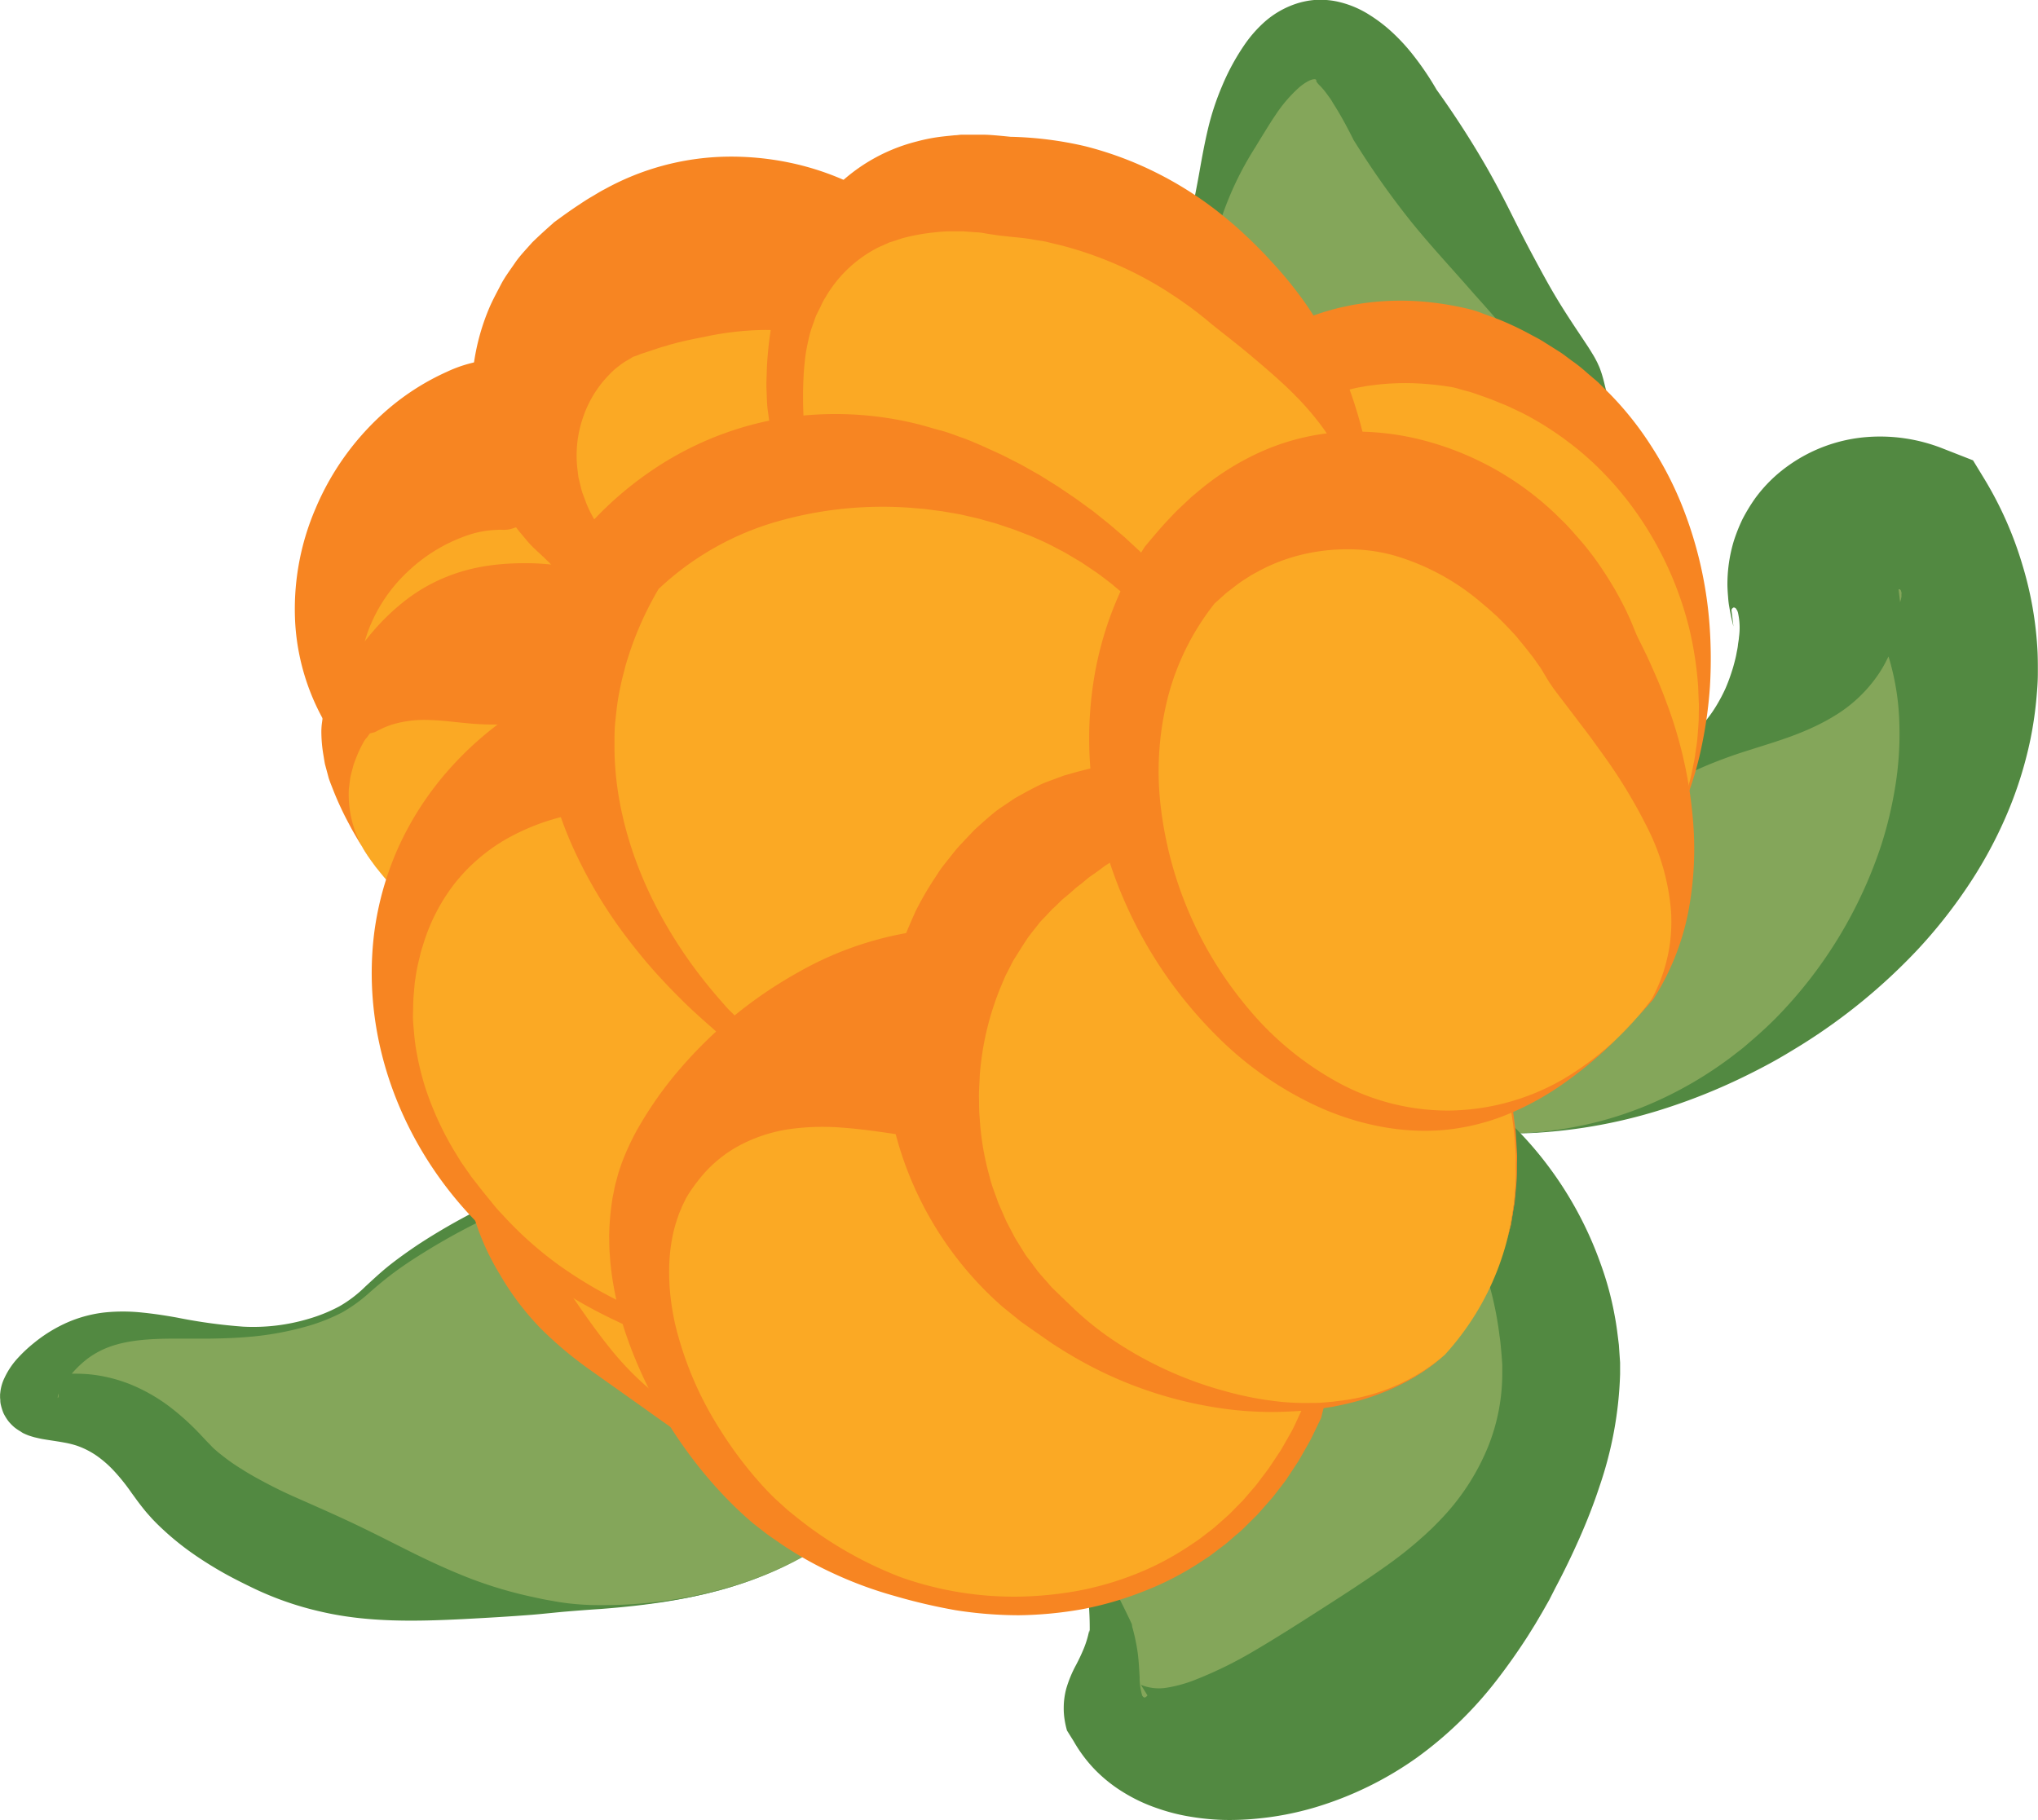 <svg 
    id="Layer_1" 
    data-name="Layer 1" 
    xmlns="http://www.w3.org/2000/svg" 
    viewBox="0 0 493.67 440.98">
    <defs>
        <style>
            .cls-1{
                fill:#84A65A;
            }.cls-2{
                fill:#528941;
            }.cls-3{
                fill:#FBA924;
            }.cls-4{
                fill:#F78522;
            }.cls-5{
                fill:#f7941d;
            stroke:#f7941d;stroke-miterlimit:10;
            }
        </style>
    </defs>
        <path 
            class="cls-1" d="M296.05,84.14c3.7-14.47,20.71-72,46-24.72,42.92,64.11,42.27,59,44.33,65.64,13.55,43.69-8.34,104-31.54,106.56C325.92,234.77,280.37,149.5,296.05,84.14Z" transform="translate(-3.98 -31.36)"/><path class="cls-2" d="M292.52,83.27c.72-3.44,1.39-6.79,2-10.25s1.24-6.93,2.07-10.42A63.64,63.64,0,0,1,300,52.23a55.07,55.07,0,0,1,5.7-10.4,30.81,30.81,0,0,1,4.63-5.19,22,22,0,0,1,7.39-4.3,19.38,19.38,0,0,1,4.87-1,20,20,0,0,1,5,.33A24,24,0,0,1,335.76,35a36.93,36.93,0,0,1,5.75,4.46,46.57,46.57,0,0,1,4.38,4.74,70.61,70.61,0,0,1,6.55,9.73l-.59-1a222.24,222.24,0,0,1,12.51,19.43c1.9,3.37,3.71,6.78,5.45,10.26s3.48,6.94,5.31,10.35,3.65,6.82,5.62,10.13,4.08,6.51,6.25,9.75l1.66,2.51c.28.44.55.85.86,1.37s.59.94.92,1.57l.46.88.45,1c.16.35.26.66.38,1s.24.68.31.93c.35,1.13.57,2.1.82,3.12a96.22,96.22,0,0,1,2.33,12.14,127.71,127.71,0,0,1,.71,24.31c-.22,4-.72,8-1.27,12s-1.35,7.94-2.33,11.84c-.43,2-1,3.9-1.54,5.84s-1.16,3.86-1.85,5.76a102.06,102.06,0,0,1-4.59,11.25c-3.51,7.34-7.88,14.47-14.3,20.41a28.22,28.22,0,0,1-12,6.78l-1.85.32-.93.14-.94,0a16.44,16.44,0,0,1-1.86,0,17.79,17.79,0,0,1-1.82-.19,24.73,24.73,0,0,1-6.64-2.05,42.13,42.13,0,0,1-10.55-7.21,77.19,77.19,0,0,1-8.27-8.94,126.51,126.51,0,0,1-12.83-20A196.34,196.34,0,0,1,302.8,176a193.3,193.3,0,0,1-11.41-45.51C289.55,115,289.49,99.06,292.52,83.27ZM299.58,85c-4.11,14.34-4.89,29.84-3.14,44.93a163.36,163.36,0,0,0,4.12,22.46,176.94,176.94,0,0,0,7,21.77,153.33,153.33,0,0,0,10,20.47,118.6,118.6,0,0,0,13,18.38,68.55,68.55,0,0,0,7.85,7.69,34.33,34.33,0,0,0,8.79,5.43,16.66,16.66,0,0,0,4.47,1.15,7.71,7.71,0,0,0,1.06.06,7,7,0,0,0,1-.05l.51,0c.17,0,.33-.08.5-.12l1-.21a19.4,19.4,0,0,0,7.7-5.05,45.42,45.42,0,0,0,6.35-8.27,72.46,72.46,0,0,0,5-9.62,107.17,107.17,0,0,0,3.93-10.3c1.15-3.51,2.12-7.09,2.95-10.7s1.47-7.27,2-10.93.9-7.37,1-11.06a100.46,100.46,0,0,0-1.28-21.95,83.83,83.83,0,0,0-2.59-10.5c-.27-.85-.55-1.74-.83-2.45-.07-.2-.12-.28-.18-.42a2.13,2.13,0,0,0-.18-.37l-.17-.31-.25-.37c-.13-.22-.4-.57-.62-.88s-.5-.68-.77-1l-1.7-2.21c-2.35-3-4.78-6.1-7.28-9.09s-5.09-5.93-7.72-8.84C356,96.76,350.63,91.05,345.75,85a200.72,200.72,0,0,1-13.43-19l-.46-.72-.13-.27c-1.33-2.67-2.71-5.22-4.1-7.48-.35-.58-.69-1.08-1-1.63s-.69-1-1-1.45a20.8,20.8,0,0,0-1.82-2.24,5.72,5.72,0,0,1-.93-1.05c-.1-.2.05-.36-.17-.53s-.81-.08-1.59.26a12.05,12.05,0,0,0-2.64,1.83A34.16,34.16,0,0,0,313,59.15c-.86,1.25-1.68,2.57-2.51,3.91s-1.67,2.71-2.51,4.1A77.89,77.89,0,0,0,299.58,85Z" transform="translate(-3.98 -31.36)"/><path class="cls-1" d="M310,287c98.63,66.1,208.23-56.6,157.7-127.19-13.52-4.62-27.07,4.43-23.86,18.76.46,19.08-34.27,43.53-64.79,48.92-51.42,9.07-85.52-36.93-100.59-25.28C265,212.68,276.33,262,310,287Z" transform="translate(-3.98 -31.36)"/><path class="cls-2" d="M311.71,284.66c2.34,1.46,4.78,2.73,7.23,4.08.61.34,1.2.71,1.79,1.08l1.8,1.07c1.2.7,2.38,1.48,3.62,2.11s2.44,1.37,3.68,2l3.76,1.9c2.53,1.21,5.09,2.41,7.73,3.43,1.31.55,2.65,1,4,1.47l2,.69,2.05.6c1.37.38,2.74.77,4.14,1.05s2.79.65,4.2.83a74.78,74.78,0,0,0,17.11.77,88.3,88.3,0,0,0,32.85-8.71,94.28,94.28,0,0,0,14.5-8.71c1.14-.81,2.24-1.71,3.35-2.55s2.14-1.81,3.21-2.7c2.1-1.85,4.16-3.73,6.08-5.73a108.06,108.06,0,0,0,24.88-41.25,96.59,96.59,0,0,0,3.48-14.8,78.38,78.38,0,0,0,.9-14.37,60.48,60.48,0,0,0-1.76-13.34,49.5,49.5,0,0,0-4.46-11.76,47.64,47.64,0,0,0-7.2-9.79l10.28,7.65c-.43.17-.51.51-.23.63s1,.08,1.81-.59a5.92,5.92,0,0,0,2-3.48,2.08,2.08,0,0,0,.07-.5,2.7,2.7,0,0,1,0-.46,1.33,1.33,0,0,0,0-.4,2.48,2.48,0,0,1-.11-.33c0-.15-.21-.36-.29-.41a.6.6,0,0,0-.31,0l.49,4c0,.86-.13,1.72-.21,2.57a22.86,22.86,0,0,1-.37,2.47,30.35,30.35,0,0,1-1.25,4.52c-.26.7-.52,1.42-.8,2.07s-.61,1.26-.92,1.88a28,28,0,0,1-2.05,3.41,34.2,34.2,0,0,1-9.85,9.39c-7.07,4.46-14.37,6.44-20.91,8.55-3.27,1-6.37,2.11-9.34,3.3s-5.77,2.54-8.59,3.88a121.1,121.1,0,0,1-17.44,6.6,94.64,94.64,0,0,1-18.29,3.55,83,83,0,0,1-18.58-.4c-12.29-1.63-24-5.83-35-11.19-5.52-2.63-10.89-5.53-16.22-8.38-2.67-1.41-5.33-2.82-8-4.09a47,47,0,0,0-8.09-3.14c-2.69-.7-5.36-.83-7.35.19a9.79,9.79,0,0,0-4.38,5.67,27.23,27.23,0,0,0-1.29,8.2,52.43,52.43,0,0,0,.58,8.64,80.47,80.47,0,0,0,4.52,17,97.16,97.16,0,0,0,7.73,15.93,90,90,0,0,0,10.53,14.19c1,1.09,2,2.18,3,3.2s2.1,2.05,3.18,3,2.23,1.91,3.33,2.86S310.58,283.77,311.71,284.66Zm-3.35,4.75c-1.24-1-2.53-2-3.72-3s-2.38-2-3.48-3.15-2.26-2.16-3.32-3.31-2.12-2.29-3.14-3.47a108.58,108.58,0,0,1-18.88-31.92,89.25,89.25,0,0,1-2.85-8.89,76.72,76.72,0,0,1-1.87-9.19,49.86,49.86,0,0,1-.53-9.48,32,32,0,0,1,1.74-9.64c.29-.8.68-1.58,1.05-2.36l.68-1.13c.12-.19.23-.38.36-.56l.42-.53c.29-.36.57-.71.87-1.05l1-.94a10.55,10.55,0,0,1,2.36-1.54,12,12,0,0,1,5.4-1.1,20.35,20.35,0,0,1,5,.81,50.94,50.94,0,0,1,8.76,3.61c2.76,1.38,5.42,2.87,8.07,4.36,5.3,3,10.52,6,15.89,8.66a131.83,131.83,0,0,0,16.55,6.92,83.9,83.9,0,0,0,17.38,3.85,72.69,72.69,0,0,0,17.69-.19A81.93,81.93,0,0,0,391,221.79a103.42,103.42,0,0,0,16-7.53,35.5,35.5,0,0,0,7.2-5.11,31.44,31.44,0,0,0,5.65-7,40.68,40.68,0,0,0,2.1-4,42.5,42.5,0,0,0,1.57-4.24c.24-.7.43-1.41.61-2.11s.36-1.39.48-2.09.29-1.36.35-2,.22-1.3.25-1.92a16.59,16.59,0,0,0-.24-6,2.59,2.59,0,0,0-.36-.8,2,2,0,0,1-.19-.28,1,1,0,0,0-.25-.12c-.26-.17-.65.12-.78.56l.49,4c-.39-1.54-.74-3.11-1-4.69a19.43,19.43,0,0,1-.3-2.5c-.08-.86-.13-1.72-.16-2.58a36.32,36.32,0,0,1,1.53-10.9,41.21,41.21,0,0,1,2.13-5.36,43.75,43.75,0,0,1,3-4.95,34.89,34.89,0,0,1,8-7.93,37.75,37.75,0,0,1,19.22-7A41.35,41.35,0,0,1,474.53,140l7.38,2.89,2.9,4.76a88.84,88.84,0,0,1,9,20.36,87,87,0,0,1,3.74,21.48c.07,1.79.07,3.57.06,5.35s-.15,3.53-.3,5.28a91,91,0,0,1-1.48,10.29,96.09,96.09,0,0,1-6.13,19.18,105.69,105.69,0,0,1-9.4,17,121.44,121.44,0,0,1-11.73,14.76,141.14,141.14,0,0,1-28.15,23.11c-2.54,1.57-5.08,3.11-7.68,4.52s-5.24,2.74-7.89,4a143.62,143.62,0,0,1-16.24,6.51,126.12,126.12,0,0,1-33.82,6.39,142.69,142.69,0,0,1-17.17-.36c-1.43-.05-2.85-.26-4.29-.37s-2.87-.32-4.3-.52l-2.15-.27-2.14-.37c-1.43-.24-2.87-.47-4.29-.8a91.64,91.64,0,0,1-16.8-5c-1.38-.52-2.68-1.19-4-1.78-.67-.3-1.35-.59-2-.92s-1.29-.69-1.92-1.07C313.17,292.92,310.84,291,308.36,289.41Z" transform="translate(-3.98 -31.36)"/><path class="cls-1" d="M241.5,333.91C237.35,355.55,265.63,392,273,426c.82,10.26-3.3,14.92-.85,20.46,25.85,30.63,111.38-25.24,110-84.39C378.11,280.48,264.67,255.56,241.5,333.91Z" transform="translate(-3.98 -31.36)"/><path class="cls-2" d="M244,334.5a25.33,25.33,0,0,0-.33,5.4,37.94,37.94,0,0,0,.44,5.77,85.27,85.27,0,0,0,2.63,11.71,177,177,0,0,0,8.65,22.91c3.32,7.49,7,14.77,10.93,22s8.09,14.52,11.82,22.55l.11.69a48.38,48.38,0,0,1,1.29,6.05c.29,2.07.38,4.19.5,6.11a15.21,15.21,0,0,0,.62,4.47c.23.35.45.56.7.44a.75.75,0,0,0,.31-.2,1.75,1.75,0,0,0,.27-.28l-1.6-2.57a11.48,11.48,0,0,0,6.22.71,33.25,33.25,0,0,0,6.35-1.69,98.56,98.56,0,0,0,14.67-7.12c5.12-3,10.3-6.29,15.6-9.69s10.75-6.87,16.12-10.68c2.69-1.89,5.32-3.9,7.82-6.06l1.86-1.64,1.82-1.69q1.77-1.73,3.43-3.56a55.74,55.74,0,0,0,10.23-16.31,47.71,47.71,0,0,0,3.42-17.77v-1.51l0-.56-.16-2.26c-.15-1.57-.26-3.18-.51-4.75a84,84,0,0,0-1.69-9.35,63.07,63.07,0,0,0-7.19-17.6A67,67,0,0,0,346,312.91a72.73,72.73,0,0,0-16.41-11.41,69.42,69.42,0,0,0-19.3-6.44,63.73,63.73,0,0,0-20.49-.34,55.56,55.56,0,0,0-19.51,6.75,54.85,54.85,0,0,0-15.89,13.92,63.08,63.08,0,0,0-6,9.12A85.46,85.46,0,0,0,244,334.5Zm-4.9-1.19a88.83,88.83,0,0,1,3.54-11.51,70.46,70.46,0,0,1,5.33-10.86,65,65,0,0,1,16.39-18.41,67.69,67.69,0,0,1,22.54-11.17,78.4,78.4,0,0,1,25.2-2.82,89.93,89.93,0,0,1,48.08,16.85A86.88,86.88,0,0,1,379,313.86a89.14,89.14,0,0,1,12.69,23.65,76.78,76.78,0,0,1,3.49,13c.42,2.21.66,4.42.94,6.65l.24,3.47.06.87v2.8a92.27,92.27,0,0,1-5,27.22c-1.41,4.29-3.05,8.46-4.85,12.53s-3.73,8.07-5.82,12L379.25,419l-1.64,2.89-1.69,2.87-1.75,2.82q-3.59,5.61-7.68,10.9a94.09,94.09,0,0,1-19.2,18.65,84.09,84.09,0,0,1-24.76,12.12A73.53,73.53,0,0,1,308.18,472a67,67,0,0,1-7.68.29,58,58,0,0,1-8-.76,46.47,46.47,0,0,1-8.16-2.06,39.72,39.72,0,0,1-8-3.73,35.43,35.43,0,0,1-7.05-5.55,34.48,34.48,0,0,1-5.25-7l-1.6-2.56a21.27,21.27,0,0,1-.59-2.72,17.09,17.09,0,0,1-.2-2.74,18,18,0,0,1,.62-4.71,29.09,29.09,0,0,1,2.38-5.74,45.52,45.52,0,0,0,1.93-4.13,23.91,23.91,0,0,0,1.26-4.29l.1.69a77.4,77.4,0,0,0-3.45-24,139.65,139.65,0,0,0-9.3-22.7c-3.6-7.35-7.6-14.49-11.07-22a73.8,73.8,0,0,1-4.35-11.8,41.52,41.52,0,0,1-1.16-6.38A30.3,30.3,0,0,1,239.05,333.31Z" transform="translate(-3.98 -31.36)"/><path class="cls-1" d="M228.71,374c-29.17,74.91-158.26,44.64-182.42,14.49-3-3.41-9.7-13-21.31-15.34-6.57-1.33-12.35.12-13.64-2.56-1.4-2.91,3.5-8.64,7.67-11.93C35.9,345.29,55.72,360,81.24,351c11.27-4,10.22-7.88,24.72-17,7.26-4.6,52.38-33.14,88.65-15.35C213.81,328,232.74,351.45,228.71,374Z" transform="translate(-3.98 -31.36)"/><path class="cls-2" d="M230.67,374.52c-.59,1.34-1.15,2.73-1.78,4s-1.26,2.5-2,3.68a53.48,53.48,0,0,1-4.74,6.88,68.37,68.37,0,0,1-11.82,11.5l-1.62,1.26L207.05,403c-1.09.81-2.24,1.55-3.37,2.31s-2.3,1.44-3.45,2.16-2.35,1.38-3.56,2a89.84,89.84,0,0,1-15.06,6.2c-10.41,3.23-21.26,4.68-32.12,5.51-2.73.18-5.45.38-8.19.61s-5.5.55-8.27.78c-5.54.44-11.14.76-16.83,1.06-11.35.57-23.18.85-34.56-1.82A76.93,76.93,0,0,1,65.05,416c-2.68-1.3-5.36-2.64-8-4.18s-5.23-3.2-7.79-5.08a67.85,67.85,0,0,1-7.5-6.45l-.91-.94-.89-1c-.61-.67-1.15-1.35-1.66-2s-.94-1.22-1.36-1.8l-1.15-1.58a47.18,47.18,0,0,0-4.06-5.09,26.52,26.52,0,0,0-4.3-3.8,19.86,19.86,0,0,0-4.86-2.47,22.7,22.7,0,0,0-3.1-.76c-1.17-.22-2.45-.4-4.1-.66-.42-.07-.84-.13-1.35-.23s-1-.22-1.61-.36c-.26-.06-.67-.19-1-.29l-.52-.17-.62-.25-.64-.29A5.87,5.87,0,0,1,9,378.2a12.34,12.34,0,0,1-1.49-1A11.81,11.81,0,0,1,6,375.66a11.83,11.83,0,0,1-1.16-1.89,12.31,12.31,0,0,1-.63-1.95,4.91,4.91,0,0,1-.15-.91q0-.44-.06-.87c0-.28,0-.58,0-.85l.08-.7a10.48,10.48,0,0,1,1-3.32,18.81,18.81,0,0,1,3.42-5,34.29,34.29,0,0,1,3.62-3.37,35.31,35.31,0,0,1,8.24-5.07,31.32,31.32,0,0,1,9.26-2.42,43.65,43.65,0,0,1,8.94.07c2.87.29,5.63.72,8.34,1.21a129.28,129.28,0,0,0,16,2.19,46.93,46.93,0,0,0,15.85-1.9,38.79,38.79,0,0,0,7.4-3,30.54,30.54,0,0,0,6.32-4.81c2-1.84,4-3.72,6.19-5.43s4.42-3.28,6.7-4.81A151.52,151.52,0,0,1,134.59,318a114.78,114.78,0,0,1,15.82-4.74,86.55,86.55,0,0,1,16.46-2.11,67,67,0,0,1,16.63,1.59,56.6,56.6,0,0,1,15.65,6.11,70.42,70.42,0,0,1,13.41,10.05,67.43,67.43,0,0,1,10.69,12.93C229.26,351.25,233,362.68,230.67,374.52Zm-3.92-1.1.22-1.72.14-1.9c0-.64,0-1.28,0-1.92s-.05-1.28-.07-1.92a41.1,41.1,0,0,0-1.25-7.61,52.87,52.87,0,0,0-6.28-14.24,68.28,68.28,0,0,0-22.35-22c-9-5.42-19.66-7.78-30.26-7.63a83.46,83.46,0,0,0-15.87,1.81,111.81,111.81,0,0,0-15.45,4.41,156.27,156.27,0,0,0-29,14.16c-2.29,1.42-4.54,2.89-6.7,4.47s-4.23,3.29-6.28,5.09a37.84,37.84,0,0,1-6.72,4.9,45.21,45.21,0,0,1-7.7,3.13,74.33,74.33,0,0,1-16.3,2.91c-2.76.21-5.53.28-8.29.32H46.41c-5.39,0-10.72.26-15.22,1.75a20.91,20.91,0,0,0-6,3.1,24.94,24.94,0,0,0-4.71,4.75A21.42,21.42,0,0,0,18.67,368a4.26,4.26,0,0,0-.72,2c0,.1.09,0,.12-.06a1,1,0,0,0,.11-.31l0-.19c0-.1,0-.23,0-.34a2.17,2.17,0,0,0,0-.36c0-.11,0-.23-.06-.42a3.39,3.39,0,0,0-.31-1,3.4,3.4,0,0,0-.6-1,3.6,3.6,0,0,0-.75-.81c-1-.83-1.27-.81-1.18-.9a1.62,1.62,0,0,1,.4-.07l.68-.06c1.07-.08,2.5-.22,4-.27a42.69,42.69,0,0,1,5,.09A36.26,36.26,0,0,1,36,366.94a42.43,42.43,0,0,1,9.17,5.31,62.05,62.05,0,0,1,7.29,6.6l1.45,1.55c.45.48,1,1,1.28,1.32a10.81,10.81,0,0,0,1.06,1l.52.46.59.46a46.33,46.33,0,0,0,5.24,3.7c1.9,1.22,4,2.37,6.09,3.47S73,393,75.27,394c4.51,2,9.09,4,13.71,6.17s9.26,4.55,14,6.92,9.67,4.66,14.72,6.63a102.47,102.47,0,0,0,15.58,4.61c1.33.29,2.66.58,4,.8l2,.36,2,.28a64.93,64.93,0,0,0,8.12.48,109.31,109.31,0,0,0,32.13-4.64,90.1,90.1,0,0,0,15.08-6.13,56.84,56.84,0,0,0,13.31-9.3,58.76,58.76,0,0,0,10-12.61c.34-.58.7-1.14,1-1.72l.94-1.76c.66-1.15,1.21-2.36,1.79-3.55.31-.58.56-1.2.82-1.81l.8-1.81Z" transform="translate(-3.98 -31.36)"/><path class="cls-3" d="M129.78,138.78c-27.65-.31-56.5,35-41.77,67.34,9.62,26.25,70.25,47.78,92.91,29C208.7,206.07,185.67,139.19,129.78,138.78Z" transform="translate(-3.98 -31.36)"/><path class="cls-4" d="M129.59,158.92c-.39.15-.76.24-1.14.37a7.56,7.56,0,0,1-1.15.33,8.59,8.59,0,0,1-1.28.11c-.46,0-.94-.06-1.45,0a24.35,24.35,0,0,0-6.76,1.13,39.49,39.49,0,0,0-14.42,8.4,37.87,37.87,0,0,0-10.32,15.2,32.92,32.92,0,0,0-.67,19.7l.14.34a21.33,21.33,0,0,0,1.81,5.4l.66,1.36.78,1.31a30.81,30.81,0,0,0,1.75,2.58A40.23,40.23,0,0,0,101.7,220a57.4,57.4,0,0,0,4.83,4.36,71.79,71.79,0,0,0,23.22,12.33,75.55,75.55,0,0,0,26,3.35,47,47,0,0,0,12.47-2.22l1.45-.5c.49-.17.94-.4,1.4-.6s.93-.39,1.37-.61l1.3-.73a21.05,21.05,0,0,0,2.41-1.61,7.88,7.88,0,0,0,1.08-.91l1-.93-.35.33a34.79,34.79,0,0,0,6.4-13.34,43,43,0,0,0,.92-14.69,56,56,0,0,0-10.55-26.8,53.37,53.37,0,0,0-9.52-10,39.68,39.68,0,0,0-11.34-6.51,42.21,42.21,0,0,0-12.12-2.52A60.65,60.65,0,0,0,129.59,158.92Zm.37-40.28a79.69,79.69,0,0,1,21.19,5.16,76.55,76.55,0,0,1,18.74,10.73,79.78,79.78,0,0,1,24.69,32.1,78.21,78.21,0,0,1,5.25,18.73,70.24,70.24,0,0,1,.32,19.15,60.42,60.42,0,0,1-5.13,18.3A48.2,48.2,0,0,1,184,238l-.35.33-1.66,1a12.26,12.26,0,0,1-1.67,1,28.86,28.86,0,0,1-3.47,1.56l-1.76.65c-.59.19-1.18.34-1.77.5s-1.18.35-1.77.47l-1.79.33a55.88,55.88,0,0,1-14.05.53c-9.21-.75-18-3.22-26.46-6.09a151.08,151.08,0,0,1-24.74-11c-2-1.15-3.95-2.34-5.86-3.66s-3.78-2.75-5.59-4.31a40.68,40.68,0,0,1-9.53-11.59l.14.34a55,55,0,0,1-8.16-25.42,61.55,61.55,0,0,1,4.9-28.06,64.92,64.92,0,0,1,17.82-24.31,59.21,59.21,0,0,1,14-8.83,32.21,32.21,0,0,1,8.51-2.65,38.57,38.57,0,0,1,4.58-.37C126.87,118.47,128.43,118.57,130,118.64Z" transform="translate(-3.98 -31.36)"/><path class="cls-3" d="M148.53,101.27c-18.83,13.14-23.5,41.83-6,61.38,2,2.79,32.08,42.56,66.48,29C281,150.56,216.46,59.08,148.53,101.27Z" transform="translate(-3.98 -31.36)"/><path class="cls-4" d="M159,117.19a13.34,13.34,0,0,1-1.67.62c-.63.42-1.34.79-2,1.2s-1.34.95-2,1.47-1.29,1.13-1.89,1.77a27.06,27.06,0,0,0-6,9.59,28.32,28.32,0,0,0-1.66,12.55l.2,1.67.1.85c.05.28.13.55.2.83l.41,1.67a10.48,10.48,0,0,0,.49,1.68c.44,1.07.79,2.23,1.3,3.32s1.07,2.19,1.72,3.22l.47.58c.65,1.14,1.53,2.46,2.35,3.7s1.73,2.51,2.6,3.77c1.78,2.51,3.69,4.94,5.67,7.33a63.09,63.09,0,0,0,13.7,12.6,34.49,34.49,0,0,0,34.82,2.77l-.45.22c1.51-1.06,3-2.11,4.44-3.27s2.81-2.34,4.14-3.56a53.1,53.1,0,0,0,7-8,41.62,41.62,0,0,0,7.46-18.37,37.32,37.32,0,0,0-2-18.05,37.67,37.67,0,0,0-23.77-23.54c-1.29-.42-2.57-.82-3.86-1.12-.65-.15-1.28-.32-1.93-.42s-1.27-.26-1.91-.34a51,51,0,0,0-7.51-.63,72.39,72.39,0,0,0-14.74,1.66c-2.52.49-5.12,1-7.83,1.75-.67.16-1.34.41-2,.58s-1.38.41-2.06.65Zm-21-31.83c2.09-1.54,4.32-3.15,6.24-4.4,1-.67,2-1.33,3.06-1.94s2.08-1.28,3.18-1.83a63.35,63.35,0,0,1,29.17-7.87,69.48,69.48,0,0,1,15.56,1.44A66.31,66.31,0,0,1,210,75.7a59.4,59.4,0,0,1,6.75,3.68A65.08,65.08,0,0,1,223,83.72,76.33,76.33,0,0,1,242,106a79.71,79.71,0,0,1,5.9,13.07,61,61,0,0,1,3,13.91,58.71,58.71,0,0,1-.39,14.09,55.16,55.16,0,0,1-3.85,13.28,59.83,59.83,0,0,1-15.46,21,90,90,0,0,1-20.43,13.36l-.42.21h0A51.48,51.48,0,0,1,200.05,197a47.87,47.87,0,0,1-10.37-.31,74.59,74.59,0,0,1-19.49-5.89,110.3,110.3,0,0,1-17.92-10,94,94,0,0,1-8.2-6.31c-1.33-1.12-2.59-2.3-3.85-3.51s-2.44-2.45-3.72-3.91l.47.58c-1.16-1.23-2.47-2.36-3.73-3.57s-2.31-2.6-3.47-3.94a54.78,54.78,0,0,1-5.82-9.09,53.76,53.76,0,0,1-1.43-45.14c.81-1.89,1.82-3.72,2.78-5.58s2.25-3.55,3.45-5.31,2.72-3.29,4.14-4.92C134.53,88.5,136.28,86.91,138.05,85.36Z" transform="translate(-3.98 -31.36)"/><path class="cls-5" d="M316.46,110.65" transform="translate(-3.98 -31.36)"/><path class="cls-3" d="M203.09,388.54c-26.84,2.86-89.29-49.5-79.28-81C132,290,168.45,291.68,186,294.78,262.1,307.5,294.77,376.58,203.09,388.54Z" transform="translate(-3.98 -31.36)"/><path class="cls-4" d="M203.59,392.77a28.59,28.59,0,0,1-4.63,0c-.73-.08-1.49-.11-2.19-.25s-1.42-.28-2.12-.42c-1.42-.28-2.72-.76-4.07-1.15s-2.58-1-3.84-1.53a98.07,98.07,0,0,1-13.92-7.94c-4.39-2.92-8.65-5.94-12.91-9L147,363.32A93,93,0,0,1,134.74,353a67.2,67.2,0,0,1-9.8-13.08,59.24,59.24,0,0,1-6.67-15.65,34.75,34.75,0,0,1-.84-4.39l-.26-2.26c-.06-.76,0-1.55-.06-2.32a30.81,30.81,0,0,1,1.36-9.39l.09-.31.18-.37a23.23,23.23,0,0,1,6-7.61,31.7,31.7,0,0,1,7.63-4.71,56.45,56.45,0,0,1,15.88-4,102.34,102.34,0,0,1,15.61-.54,144.77,144.77,0,0,1,15.33,1.38c2.53.37,5.08.81,7.57,1.32l3.74.78,3.73.88a146.32,146.32,0,0,1,14.63,4.52,111.67,111.67,0,0,1,27.06,14.24c2.08,1.5,4.07,3.12,6,4.77s3.8,3.47,5.6,5.31A59.36,59.36,0,0,1,256.89,334a37.17,37.17,0,0,1,4.71,15.28,29.24,29.24,0,0,1-3.54,16,34.88,34.88,0,0,1-4.81,6.69,40,40,0,0,1-6,5.43,65.19,65.19,0,0,1-13.76,7.79,95.91,95.91,0,0,1-14.76,4.8A148.25,148.25,0,0,1,203.59,392.77Zm-1-8.45c4.73-.61,9.55-1.45,14.22-2.5a106.89,106.89,0,0,0,13.74-4A58,58,0,0,0,243,371.56a32.29,32.29,0,0,0,9.48-9.47A22.48,22.48,0,0,0,256,349.52a30,30,0,0,0-3.62-13.13A48.93,48.93,0,0,0,244,324.94a69.05,69.05,0,0,0-11.13-9.15,104.42,104.42,0,0,0-26.15-12.41,117.67,117.67,0,0,0-14.08-3.61l-3.57-.65-3.61-.55c-2.4-.36-4.78-.62-7.2-.82a116.49,116.49,0,0,0-28.6.87,48.24,48.24,0,0,0-12.81,3.89c-3.78,1.85-6.66,4.41-8,7.43l.26-.68a22.92,22.92,0,0,0,.28,12.13A50,50,0,0,0,134.89,334c2.43,4.11,5.33,8,8.12,12.05s5.68,8.18,8.87,12.12a71,71,0,0,0,23.42,19,76.36,76.36,0,0,0,13.91,5.38c1.17.32,2.34.57,3.5.86l1.73.33c.58.1,1.15.24,1.72.28s1.13.13,1.69.21,1.1.06,1.65.1A26.19,26.19,0,0,0,202.59,384.32Z" transform="translate(-3.98 -31.36)"/><path class="cls-3" d="M88,206.12c-12.42,36.71,40.93,73,73.31,48.59C228.33,197.91,119.72,163.73,88,206.12Z" transform="translate(-3.98 -31.36)"/><path class="cls-4" d="M93.57,209.05c-.21.31-.45.63-.72,1a4.9,4.9,0,0,0-.87,1.24,26.79,26.79,0,0,0-1.64,3.46c-.24.6-.48,1.21-.7,1.84l-.51,1.92-.25,1c-.06.33-.1.66-.15,1l-.25,2a26.23,26.23,0,0,0,4.39,15.89,50.63,50.63,0,0,0,26.35,19.92c10.51,3.52,22.21,3.35,31.6-1.23l1.71-.94a11.56,11.56,0,0,0,1.65-1,28.55,28.55,0,0,0,3-2.29l1.39-1.21c.45-.44.89-1,1.34-1.45l1.31-1.48,1.3-1.56a62.23,62.23,0,0,0,8.54-13,32.69,32.69,0,0,0,2.36-6.64,19.38,19.38,0,0,0,.41-6.11,13.84,13.84,0,0,0-4.65-8.91,22.9,22.9,0,0,0-10.45-5,46,46,0,0,0-6.41-1c-2.19-.17-4.4-.21-6.59-.22s-4.37.06-6.52.12-4.27.1-6.38.18l-6.25.24a58.22,58.22,0,0,1-6.2,0c-2.09-.09-4.25-.34-6.5-.56a65.92,65.92,0,0,0-7-.49,27.41,27.41,0,0,0-7.24.94,14.79,14.79,0,0,0-1.74.58,14.11,14.11,0,0,0-1.69.73l-.83.41a4.14,4.14,0,0,1-.7.34ZM82.45,203.2c.45-1,1-2,1.52-3l.68-1.26.59-1.16c.38-.79.85-1.5,1.27-2.28s.88-1.54,1.37-2.28a65.92,65.92,0,0,1,6.46-8.9,53.39,53.39,0,0,1,8.2-7.77,41.32,41.32,0,0,1,9.66-5.46c6.81-2.76,14-3.44,21.08-3.25a61.52,61.52,0,0,1,20.6,4.36A75.5,75.5,0,0,1,172.39,183a60.09,60.09,0,0,1,14.93,16.84,35.27,35.27,0,0,1,4.12,11.25,32.54,32.54,0,0,1,0,11.77,37,37,0,0,1-3.5,10.26,47.22,47.22,0,0,1-5.42,8.33,74.33,74.33,0,0,1-13.32,12.65l-1.78,1.34-1.85,1.31c-.63.44-1.21.89-1.87,1.3l-2.1,1.17a44.51,44.51,0,0,1-26.28,5.3,53.28,53.28,0,0,1-16.68-4.61,62.52,62.52,0,0,1-14.42-9c-1.07-.93-2.18-1.8-3.17-2.81L99.5,246.6,98.07,245c-1-1-1.84-2.14-2.74-3.22s-1.66-2.28-2.46-3.43c-1.49-2.39-3-4.76-4.32-7.31a76,76,0,0,1-3.75-8L84,221c-.13-.37-.27-.73-.39-1.1l-.3-1.13-.62-2.3c-.15-.78-.26-1.57-.4-2.37a34.46,34.46,0,0,1-.46-4.9A16.2,16.2,0,0,1,82,206.3C82.13,205.28,82.27,204.24,82.45,203.2Z" transform="translate(-3.98 -31.36)"/><path class="cls-3" d="M152.79,210.39c-59.19,13-67.57,73.31-34.09,111.67C152.49,364,230.89,376.4,259.35,340.81,300.73,274.45,220.62,190.36,152.79,210.39Z" transform="translate(-3.98 -31.36)"/><path class="cls-4" d="M157.05,226.93l-4.43.33c-.79.05-1.39.13-2,.21l-2,.22c-1.33.1-2.57.37-3.87.58-.63.12-1.31.19-1.93.34l-1.89.46a53.55,53.55,0,0,0-14.55,5.71,43.94,43.94,0,0,0-12.12,10.44A45.73,45.73,0,0,0,106.55,260c-.21.69-.44,1.36-.63,2.05l-.5,2.09a40.33,40.33,0,0,0-.81,4.25c-.13.72-.2,1.44-.26,2.16l-.19,2.18c-.1,1.46-.09,2.92-.14,4.39s.13,2.94.25,4.41.3,2.95.56,4.41a68.94,68.94,0,0,0,2.09,8.68,75.33,75.33,0,0,0,7.54,16.31l1.18,1.93,1.3,1.86,1.3,1.86,1.42,1.81q1.4,1.81,2.87,3.59l1.45,1.79c.5.58,1,1.13,1.54,1.69a89.23,89.23,0,0,0,13.62,12.25A104.59,104.59,0,0,0,155,347.1a124,124,0,0,0,35.22,11,98.73,98.73,0,0,0,36.64-.88,64,64,0,0,0,17-6.43,46.47,46.47,0,0,0,13.68-11.47l-.16.23A73.26,73.26,0,0,0,266.72,316a80,80,0,0,0,.93-25.38,73.31,73.31,0,0,0-22.86-45.15,60.56,60.56,0,0,0-4.94-4.12,47.86,47.86,0,0,0-5.68-3.2,49,49,0,0,0-6.28-2.17c-1.07-.29-2.22-.46-3.34-.65s-2.22-.36-3.34-.49c-2.24-.25-4.56-.26-6.73-.36s-4.47.15-6.52.12-4.16.24-6.08.22-3.81.15-5.56,0c-.44,0-.89,0-1.32,0l-1.3,0c-.84,0-1.68-.1-2.5-.22a33.42,33.42,0,0,1-4.77-.63,26.77,26.77,0,0,1-4.56-1.09,31.73,31.73,0,0,1-4.5-1.57c-1.51-.55-3-1.15-4.64-1.86l-4.87-1.6c-1.65-.39-3.34-.69-5.08-1C160.88,226.8,159,226.8,157.05,226.93Zm-8.51-33.09c2.36-.92,4.7-2,7.07-3,2.6-1,5.25-1.93,7.95-3,2.7-.83,5.47-1.68,8.28-2.43,2.8-.6,5.67-1.2,8.55-1.56a66.71,66.71,0,0,1,8.6-.19A59.33,59.33,0,0,1,197.4,185a61.89,61.89,0,0,1,8,2.73,59.93,59.93,0,0,1,7.36,4,61.86,61.86,0,0,1,6.59,5.13,66.06,66.06,0,0,1,5.72,6.11c.87,1.09,1.71,2.2,2.52,3.34s1.63,2.21,2.36,3.39c1.49,2.34,2.89,4.66,4.24,7,.64,1.19,1.28,2.34,1.93,3.46l1,1.69c.32.55.66,1.08.95,1.66,1.2,2.25,2.47,4.36,3.74,6.39s2.49,4.06,3.82,6c.64,1,1.27,1.92,1.94,2.85l2.05,2.72A160.2,160.2,0,0,1,263.3,264.5a100.85,100.85,0,0,1,8.6,25.44,69.2,69.2,0,0,1-.3,27.05,78,78,0,0,1-10.24,25.07l-.08.13-.08.1a52.64,52.64,0,0,1-15.12,12.53,68.38,68.38,0,0,1-18.2,6.83c-12.65,2.87-25.69,2.72-38.34.88A128.16,128.16,0,0,1,153,351.27a116.61,116.61,0,0,1-31.61-21.89c-18.55-17.78-30.2-44.33-26.77-71.95a74,74,0,0,1,5.67-20.35,75.28,75.28,0,0,1,11.78-18.52A80.47,80.47,0,0,1,129,203.75l2.39-1.55c.8-.51,1.62-.94,2.44-1.41,1.64-.91,3.28-1.9,5-2.66l2.55-1.2c.85-.4,1.73-.83,2.48-1.13Z" transform="translate(-3.98 -31.36)"/><path class="cls-3" d="M405.11,239.37c24.83-37.31,10.5-107.11-46.88-123.61-81.57-17.51-109.35,113.36-45.18,148.33C341.67,278.88,384.83,268.62,405.11,239.37Z" transform="translate(-3.98 -31.36)"/><path class="cls-4" d="M405.11,239.37a61.7,61.7,0,0,0,6.44-13.06c.84-2.28,1.47-4.63,2.08-7l.73-3.57c.22-1.19.36-2.39.55-3.58s.28-2.41.37-3.61.19-2.4.19-3.61.09-2.41,0-3.61l-.14-3.61a87,87,0,0,0-2.17-14.15c-4.59-18.5-15.39-34.8-29.49-45.29a75.27,75.27,0,0,0-11.07-6.93L369.74,130c-1-.49-2-.83-3-1.26-2-.86-4-1.5-6.06-2.23-1-.33-2-.54-2.94-.82a16,16,0,0,0-2.88-.67c-1.8-.28-4-.53-6.05-.68a60.89,60.89,0,0,0-12.25.34l-1.5.19-1.48.28c-1,.15-2,.42-2.94.65s-1.93.55-2.9.8-1.9.66-2.86,1a52.15,52.15,0,0,0-10.83,5.68A60.94,60.94,0,0,0,296.69,152a87.53,87.53,0,0,0-10.11,24.87,98,98,0,0,0-2.71,27.17,83,83,0,0,0,5.5,26.77,63.36,63.36,0,0,0,15,22.62,51.53,51.53,0,0,0,23.87,13.17,72.59,72.59,0,0,0,28.16,1.28,77.07,77.07,0,0,0,27.22-9.15A65.74,65.74,0,0,0,405.11,239.37Zm0,0a76.16,76.16,0,0,1-21,20.12A84.74,84.74,0,0,1,357,271a75.86,75.86,0,0,1-29.89.91,62.24,62.24,0,0,1-14.66-4.52,63,63,0,0,1-13.06-8.28,72,72,0,0,1-18.89-24.4A94,94,0,0,1,272.08,205a107,107,0,0,1,.91-30.94,102.62,102.62,0,0,1,9.92-29.78,91,91,0,0,1,8.68-13.59,73,73,0,0,1,11.46-11.88,65.19,65.19,0,0,1,14.31-9.06,62.92,62.92,0,0,1,8-3c1.38-.39,2.76-.79,4.16-1.06l2.1-.45,2.11-.34a65.06,65.06,0,0,1,16.89-.28,74.79,74.79,0,0,1,8.39,1.43,24.38,24.38,0,0,1,4.15,1.27c1.33.49,2.73,1,4,1.48a76.32,76.32,0,0,1,7.37,3.49c1.19.66,2.42,1.24,3.56,2l3.45,2.17c1.15.7,2.2,1.59,3.3,2.37s2.17,1.61,3.18,2.51,2.06,1.75,3.07,2.64l2.87,2.84a77.79,77.79,0,0,1,9.92,12.48,83.88,83.88,0,0,1,7.27,13.88,97.37,97.37,0,0,1,6.94,29.63,112.93,112.93,0,0,1,.09,14.94,105.06,105.06,0,0,1-2.05,14.64A79.44,79.44,0,0,1,405.11,239.37Z" transform="translate(-3.98 -31.36)"/><path class="cls-3" d="M304.53,102.13c-5.84-5.66-25.84-24.45-56.26-25.58C184.09,66.17,176.91,153.09,227,190.78,309.43,235.07,375.87,167.85,304.53,102.13Z" transform="translate(-3.98 -31.36)"/><path class="cls-4" d="M297.32,109.76l-1.5-1.26-1.4-1.11c-.93-.72-1.86-1.44-2.82-2.11-1.9-1.38-3.85-2.66-5.81-3.9a89.72,89.72,0,0,0-12.19-6.3,91,91,0,0,0-12.68-4.3L257.68,90c-1.07-.28-2.18-.37-3.27-.57-2.17-.44-4.39-.54-6.59-.82l-1.49-.15c-1.35-.19-2.72-.38-4.08-.62a12.7,12.7,0,0,0-2-.21l-2-.15-1-.08c-.33,0-.65,0-1,0-.65,0-1.3,0-2,0a36.56,36.56,0,0,0-3.81.25,49.69,49.69,0,0,0-7.39,1.3c-1.22.31-2.35.8-3.62,1.14l-1.76.8a14.39,14.39,0,0,0-1.77.85,31,31,0,0,0-12,11.72,14,14,0,0,0-1.06,2c-.32.68-.67,1.36-1,2s-.54,1.43-.81,2.14-.51,1.45-.75,2.18c-.39,1.5-.73,3-1,4.53s-.41,3.09-.55,4.65a96.26,96.26,0,0,0,5,37.86,68,68,0,0,0,9.25,17.48,72.33,72.33,0,0,0,14.05,14.13l0,0c3.71,1.93,7.47,3.79,11.35,5.37a113.63,113.63,0,0,0,11.85,4.1,100.13,100.13,0,0,0,24.62,3.8,74.22,74.22,0,0,0,24.38-3.3,58.06,58.06,0,0,0,11.18-4.9,49.54,49.54,0,0,0,9.63-7.32,42.81,42.81,0,0,0,7.24-9.51,49,49,0,0,0,4.34-11.1,34.41,34.41,0,0,0-2-23.56c-3.22-7.4-8.47-13.68-14.22-19.11-2.9-2.71-5.9-5.26-8.9-7.78S300.49,112.32,297.32,109.76Zm14.42-15.27a96.1,96.1,0,0,1,8.49,10.41,87.65,87.65,0,0,1,6.88,11.83,101.39,101.39,0,0,1,8.29,25.69,89.6,89.6,0,0,1,1.32,13.11,60.51,60.51,0,0,1-.91,13.08,39.7,39.7,0,0,1-4.74,12.3,47.16,47.16,0,0,1-8.27,10.21,53.67,53.67,0,0,1-10.61,7.57,60.89,60.89,0,0,1-12,4.83,74.24,74.24,0,0,1-25.39,2.54,101.06,101.06,0,0,1-24.84-5c-4-1.33-7.93-2.85-11.8-4.51S230.53,193,226.82,191h0l0,0a96.75,96.75,0,0,1-14.63-13.84,109.78,109.78,0,0,1-12-16.52c-.82-1.5-1.69-3-2.48-4.53l-2.22-4.71c-.65-1.61-1.26-3.24-1.9-4.87s-1.06-3.33-1.56-5-.8-3.42-1.21-5.13-.54-3.49-.81-5.24-.26-3.53-.35-5.3.06-3.56.08-5.34a89.54,89.54,0,0,1,3.7-21.43A55.27,55.27,0,0,1,204.7,78.5a42.8,42.8,0,0,1,21.37-12.87,42.33,42.33,0,0,1,6.12-1.18c1-.12,2-.21,3.06-.32.51,0,1-.1,1.53-.13h1.51l3,0a29.7,29.7,0,0,1,3,.09c2,.15,3.92.36,5.89.55l-1.48-.14a87.56,87.56,0,0,1,18.15,2.29,85.1,85.1,0,0,1,17,6.3A88,88,0,0,1,299,82.64c2.31,1.84,4.58,3.72,6.7,5.75,1.08,1,2.11,2,3.15,3.06L310.38,93Z" transform="translate(-3.98 -31.36)"/><path class="cls-3" d="M290,183.11c-30.76-40.46-96.16-57.57-135.54-16.2C108,250.05,227.89,339.41,284.07,307.57,314.93,287.32,318.39,222.69,290,183.11Z" transform="translate(-3.98 -31.36)"/><path class="cls-4" d="M283.62,187.84a11.46,11.46,0,0,1-2.09-3.87c-.59-1.45-1-3.06-1.76-4.49-1.42-2.85-4.12-4.52-6.38-6.55-1.21-.94-2.43-1.87-3.66-2.77l-3.8-2.56L262,165.27c-1.35-.72-2.69-1.43-4.05-2.11s-2.75-1.28-4.14-1.88l-4.23-1.64-4.27-1.43L241,157l-4.35-1-4.36-.76-4.35-.57c-1.46-.11-2.9-.26-4.35-.35a92.62,92.62,0,0,0-33,3.88,69.93,69.93,0,0,0-27.79,16.54l1.69-2.3A80.31,80.31,0,0,0,156,191c-.26.81-.51,1.63-.7,2.45l-.65,2.49c-.35,1.67-.74,3.34-1,5.05s-.44,3.41-.62,5.14-.21,3.47-.2,5.22c-.18,14,4,28.59,11.19,41.75a112.53,112.53,0,0,0,12.87,18.74c.6.74,1.24,1.45,1.87,2.17s1.25,1.46,1.92,2.14l2.06,2,2.12,1.94c2.86,2.56,5.78,5,8.85,7.35,12.22,9.22,25.88,16.84,40.61,21.14a80.53,80.53,0,0,0,22.55,3.34,57.07,57.07,0,0,0,11.24-1.14,47.52,47.52,0,0,0,10.61-3.44c.83-.39,1.68-.78,2.44-1.23a13.3,13.3,0,0,0,2.27-1.42c.7-.56,1.42-1,2.1-1.65l2-1.85a46.35,46.35,0,0,0,6.75-8.68,65.26,65.26,0,0,0,7.84-20.74,89.81,89.81,0,0,0,1.57-11.08,107.43,107.43,0,0,0,.25-11.2,117.76,117.76,0,0,0-9.65-43.05c-.35-.84-.77-1.65-1.16-2.47s-.73-1.66-1.17-2.46c-.84-1.6-1.64-3.23-2.58-4.76A90.49,90.49,0,0,0,283.62,187.84Zm12.83-9.47a101.46,101.46,0,0,1,6.58,11,99.93,99.93,0,0,1,5,11.55A115.31,115.31,0,0,1,314,225.12a119.78,119.78,0,0,1-.77,36.83c-.43,2-.76,4-1.29,6-.25,1-.48,2-.75,3l-.86,3a83.83,83.83,0,0,1-4.43,11.49,66,66,0,0,1-6.17,10.71,57.94,57.94,0,0,1-8.28,9.29l-2.43,2c-.81.65-1.74,1.22-2.61,1.84a17.56,17.56,0,0,1-2.77,1.56c-.95.5-1.91.89-2.86,1.28A56,56,0,0,1,269,315.43a71.6,71.6,0,0,1-12.12,1,95,95,0,0,1-23.75-3.49,131.58,131.58,0,0,1-42.75-21c-3.23-2.34-6.33-4.86-9.36-7.47l-2.25-2-2.2-2c-1.51-1.31-3-2.64-4.48-4-2.95-2.72-5.76-5.62-8.5-8.59s-5.31-6.14-7.8-9.39A113.74,113.74,0,0,1,143,237.18a92.21,92.21,0,0,1-7.32-24.49,78,78,0,0,1-.87-13.08,77.05,77.05,0,0,1,1.2-13.2,88.69,88.69,0,0,1,8.51-25.06l.47-.93,1.22-1.37a85,85,0,0,1,16.82-14.48,78.84,78.84,0,0,1,31.16-12,82.71,82.71,0,0,1,32.6,1.67c1.73.46,3.45,1,5.16,1.44s3.37,1.13,5,1.69,3.28,1.3,4.91,2l4.79,2.18,4.66,2.37,4.53,2.56,4.39,2.74,4.27,2.89,4.14,3,4,3.2,3.88,3.31,3.73,3.46,3.59,3.6a15.81,15.81,0,0,0,3.89,3.32c1.46,1,3.12,1.78,4.67,2.74A16.68,16.68,0,0,1,296.45,178.37Z" transform="translate(-3.98 -31.36)"/><path class="cls-3" d="M321.58,374.05c-25.54,56.61-93.61,57.76-133,23-21.07-19.53-37.66-55-25.58-81C195.65,251.76,345.59,282.52,321.58,374.05Z" transform="translate(-3.98 -31.36)"/><path class="cls-4" d="M324,374.9l-1.73,3.59-.88,1.79-.94,1.68-1.91,3.34-2.12,3.22c-.35.53-.7,1.07-1.07,1.6l-1.17,1.53c-.8,1-1.54,2.06-2.38,3l-2.55,2.9-.63.72-.69.68-1.37,1.36c-.91.91-1.81,1.83-2.81,2.65s-1.93,1.7-2.93,2.51l-3.08,2.33c-1,.81-2.13,1.44-3.19,2.17a72.69,72.69,0,0,1-13.71,7A81.76,81.76,0,0,1,266,421.26a94.3,94.3,0,0,1-15.27,1.44,99.9,99.9,0,0,1-15.26-1.22A139.31,139.31,0,0,1,220.6,418a96.52,96.52,0,0,1-14.44-5.3,87.83,87.83,0,0,1-13.48-7.62c-1.06-.76-2.15-1.45-3.19-2.25l-3.11-2.42c-2-1.7-3.95-3.51-5.77-5.36a104.38,104.38,0,0,1-10.1-11.91,107.21,107.21,0,0,1-14.69-27.89,80.19,80.19,0,0,1-3.76-15.94l-.23-2.09-.15-2.11c-.13-1.41-.1-2.84-.14-4.27a63.07,63.07,0,0,1,.74-8.71c.09-.73.27-1.45.41-2.19s.28-1.46.49-2.18l.59-2.18c.23-.74.5-1.5.75-2.25a59.86,59.86,0,0,1,3.79-8.24,91.48,91.48,0,0,1,10.31-14.68,107.52,107.52,0,0,1,13.14-12.89A105.14,105.14,0,0,1,197.2,267a82.22,82.22,0,0,1,35.28-10.69,78.86,78.86,0,0,1,18.17,1c1.5.27,3,.53,4.46.92a4.84,4.84,0,0,1,2,1.45,11.53,11.53,0,0,1,1.71,2.92c.25.61.48,1.29.72,1.94s.43,1.46.64,2.18c.38,1.62.73,3.26,1.06,4.88l.94,4.8c.31,1.53.64,2.87,1,4.06.73,2.31,1.63,3.74,2.8,4.25l1.8.65,1.78.7c1.18.46,2.36.94,3.52,1.46s2.34,1,3.48,1.55A122.12,122.12,0,0,1,290,296.36a89.8,89.8,0,0,1,22.77,20,63.46,63.46,0,0,1,12.75,27.72,66.37,66.37,0,0,1,1,15.41c-.08,1.29-.15,2.58-.33,3.85s-.26,2.57-.51,3.83-.41,2.51-.71,3.82Zm-4.81-1.7.8-3.35c.27-1.11.46-2.35.69-3.52s.36-2.38.53-3.57.27-2.39.36-3.59a64,64,0,0,0-.43-14.38,59.33,59.33,0,0,0-10.87-26.56A71.27,71.27,0,0,0,288.36,299a87.42,87.42,0,0,0-13.3-6.22c-1.14-.44-2.29-.85-3.47-1.21s-2.33-.74-3.5-1.07-2.35-.66-3.54-.94a3.3,3.3,0,0,0-2,.37,10,10,0,0,0-2.37,1.82,27.88,27.88,0,0,0-2.61,3.09c-.91,1.22-1.83,2.62-2.7,3.94s-1.74,2.68-2.57,4l-1.2,1.82L250,306.17c-1.42,1.89-2.59,2.91-3.6,3a13.91,13.91,0,0,1-1.46-.12l-1.47-.1c-3.89-.35-7.74-.76-11.61-1.25s-7.75-1.1-11.7-1.68-8-1.16-12.11-1.45a59,59,0,0,0-12.39.29,37.28,37.28,0,0,0-11.72,3.59,31.22,31.22,0,0,0-9.63,7.45,42.82,42.82,0,0,0-3.55,4.76c-.23.4-.48.77-.7,1.2l-.65,1.35c-.24.44-.4.92-.6,1.38s-.41.93-.55,1.42c-2.81,7.72-2.76,17-.78,26a83.82,83.82,0,0,0,11,25.84,96,96,0,0,0,8.46,11.49c1.56,1.82,3.17,3.55,4.84,5.16l2.62,2.38c.88.79,1.85,1.51,2.77,2.27a94.09,94.09,0,0,0,25,14.33,82.22,82.22,0,0,0,28.62,4.71,88.56,88.56,0,0,0,14.45-1.44,76,76,0,0,0,13.89-4.05,68.6,68.6,0,0,0,12.79-6.7c1-.69,2-1.29,3-2.06l2.86-2.2c.92-.77,1.81-1.59,2.72-2.38a34,34,0,0,0,2.6-2.5l1.27-1.28.64-.64.59-.69,2.36-2.73c.77-.92,1.46-1.92,2.2-2.87l1.09-1.45,1-1.5,2-3,1.8-3.15.89-1.57.77-1.57Z" transform="translate(-3.98 -31.36)"/><path class="cls-3" d="M354,359.56c-24,21.54-68.39,13.72-94.62-8.52C212,315.4,221.53,231.79,289.19,224,348.3,221.24,399.16,309.75,354,359.56Z" transform="translate(-3.98 -31.36)"/><path class="cls-4" d="M354,359.56c-7.07,6.36-16.05,10.33-25.39,12.26l-1.76.36-1.77.27c-1.18.22-2.37.36-3.56.5-2.39.28-4.79.38-7.2.47a84.62,84.62,0,0,1-14.47-.85,98.93,98.93,0,0,1-28-8.39c-2.24-1.05-4.44-2.2-6.61-3.42-1.09-.61-2.15-1.26-3.24-1.9l-3.16-2-6-4.19c-.51-.36-1-.69-1.53-1.08l-1.5-1.21-3-2.43a84.12,84.12,0,0,1-28.27-55.35,78.28,78.28,0,0,1,4.08-32.81l.71-2c.26-.66.55-1.31.83-2,.57-1.3,1.12-2.61,1.73-3.9a75.53,75.53,0,0,1,4.3-7.44l1.18-1.81.6-.89.66-.86,2.69-3.39c.91-1.12,1.95-2.14,2.93-3.21l1.49-1.57c.5-.52,1.06-1,1.59-1.48,1.09-1,2.17-1.92,3.28-2.85s2.34-1.7,3.54-2.51c.6-.4,1.19-.82,1.79-1.2l1.89-1.05c1.26-.7,2.53-1.36,3.81-2s2.63-1.09,4-1.6l2-.75,2-.57c1.36-.39,2.72-.73,4.07-1.07s2.74-.47,4.11-.67a40.45,40.45,0,0,1,4.08-.47l4.08-.18a40.64,40.64,0,0,1,4.12,0l4.1.19.51,0,.53.09,1.05.19,2.07.38a33.06,33.06,0,0,1,4,.91l3.8,1.1a15.51,15.51,0,0,1,1.85.63l1.83.67a119.84,119.84,0,0,1,26.13,14,94.08,94.08,0,0,1,20.56,20.06,115.18,115.18,0,0,1,7.91,11.93l1.68,3.15c.55,1.06,1.14,2.09,1.61,3.19,1,2.17,2.05,4.3,2.87,6.54l1.3,3.31,1.11,3.39c.81,2.24,1.31,4.57,1.94,6.86.34,1.14.52,2.31.77,3.48s.47,2.32.68,3.49l.46,3.53.23,1.76c.07.59.08,1.19.13,1.78l.21,3.55c.09,1.19,0,2.37,0,3.56s0,2.37-.09,3.55l-.31,3.55c-.07.59-.08,1.18-.18,1.76l-.3,1.76-.57,3.51L369,331.7a28.8,28.8,0,0,1-1,3.41A67.23,67.23,0,0,1,354,359.56Zm0,0a67.26,67.26,0,0,0,14-24.46,29,29,0,0,0,1-3.42l.85-3.44.56-3.51.28-1.75c.09-.59.1-1.18.16-1.77l.27-3.54c.11-1.18,0-2.37,0-3.55s.05-2.37,0-3.55l-.26-3.54a87.08,87.08,0,0,0-7.07-27.33,101.38,101.38,0,0,0-6.52-12.54l-1.94-3c-.65-1-1.27-2-2-2.91-1.42-1.88-2.78-3.79-4.35-5.55a87.43,87.43,0,0,0-21-18.42l-3-1.81c-1-.53-2.06-1.06-3.11-1.55l-1.56-.75c-.52-.25-1.08-.41-1.61-.62-1.08-.41-2.17-.78-3.26-1.16a43.6,43.6,0,0,0-13.44-1.9,24.67,24.67,0,0,0-3.33.14c-1.1.15-2.19.27-3.27.43a22.64,22.64,0,0,0-3.1.69l-1.47.38-.73.19-.36.09-.37.16-2.92,1.26c-1,.42-1.89.8-2.87,1.32-1.91,1-3.82,1.85-5.57,3l-2.65,1.54c-.83.57-1.66,1.13-2.49,1.66l-1.25.79-1.17.88c-.77.59-1.57,1.13-2.35,1.67s-1.46,1.22-2.21,1.78l-1.11.86-1.05.92c-.69.63-1.41,1.21-2.12,1.8s-1.33,1.28-2,1.91c-.34.32-.7.6-1,.94l-.94,1c-.61.69-1.29,1.31-1.87,2-1.12,1.47-2.34,2.86-3.36,4.43s-2,3.16-3,4.75c-.45.83-.86,1.69-1.3,2.52-.22.43-.45.84-.65,1.27l-.56,1.33a69.85,69.85,0,0,0-5.63,22.84c-.06,2-.27,4.06-.16,6.1,0,1,0,2.06.07,3.08l.23,3.09a68.05,68.05,0,0,0,2.3,12.31c.49,2.07,1.3,4,2,6,.39,1,.84,1.94,1.26,2.93l.64,1.47c.22.49.49.95.73,1.43l1.5,2.86,1.7,2.75.86,1.38c.31.44.64.87,1,1.31l1.94,2.63c.7.84,1.43,1.65,2.15,2.47l1.08,1.24c.37.41.81.79,1.2,1.19l2.45,2.37,2.53,2.41a74.08,74.08,0,0,0,10.74,8.22,91.57,91.57,0,0,0,25.15,11.11A81.44,81.44,0,0,0,314.37,371a63.09,63.09,0,0,0,7,.26c1.18,0,2.35,0,3.52-.13l1.76-.15,1.74-.22A47.26,47.26,0,0,0,354,359.56Z" transform="translate(-3.98 -31.36)"/><path class="cls-3" d="M389.77,190.78c-18.22-38.28-66.12-58.14-99.74-20.46-49.71,69.26,46.43,187.79,114.23,103.14C422.4,243.08,399.17,205.84,389.77,190.78Z" transform="translate(-3.98 -31.36)"/><path class="cls-4" d="M379.2,196.57l-2-3.33-1.87-2.65-2-2.54c-.67-.83-1.37-1.63-2-2.45q-2.13-2.35-4.37-4.56c-.75-.73-1.55-1.4-2.31-2.11l-2.37-2a57,57,0,0,0-20.88-11.07,41.73,41.73,0,0,0-11-1.42,46.91,46.91,0,0,0-11,1.28,43.55,43.55,0,0,0-11,4.27l-1.36.74-1.31.85a29.45,29.45,0,0,0-2.59,1.81l-1.28,1a12.1,12.1,0,0,0-1.25,1l-2.43,2.2.73-.91a61.44,61.44,0,0,0-11.73,22.49A72.59,72.59,0,0,0,285,225.46a92.7,92.7,0,0,0,21.31,50.19,75.3,75.3,0,0,0,21.45,17.78,55.63,55.63,0,0,0,26.94,7A56.61,56.61,0,0,0,382.33,293a72.3,72.3,0,0,0,21.79-19.65l0,0a39.29,39.29,0,0,0,4.65-21,54.19,54.19,0,0,0-5.67-20.31,126.39,126.39,0,0,0-10.85-17.92l-3.07-4.25L386,205.68l-3.2-4.21-1.63-2.13-.41-.54-.2-.28-.28-.38ZM400.34,185l.36.78.09.2.16.31.32.64c.43.84.85,1.72,1.27,2.58.84,1.73,1.63,3.52,2.41,5.31s1.54,3.61,2.23,5.46,1.38,3.69,2,5.59A105.31,105.31,0,0,1,414,229.21a81.47,81.47,0,0,1-1.14,23.49,61.24,61.24,0,0,1-8.46,20.86v0h0c-3.27,3.71-6.59,7.35-10.13,10.79a99,99,0,0,1-11.44,9.45,68.91,68.91,0,0,1-13.1,7.31A54,54,0,0,1,355,305c-10.26,1.17-20.83-.85-30.38-4.91a83.84,83.84,0,0,1-25.66-17.5,105.82,105.82,0,0,1-29.44-54.81,90.72,90.72,0,0,1-.45-32.55,83,83,0,0,1,4.45-16.14A87.85,87.85,0,0,1,281.17,164l.1-.16.62-.74c1.88-2.24,3.76-4.49,5.85-6.63,1-1.11,2.1-2.12,3.21-3.16l1.65-1.56,1.77-1.47a64.37,64.37,0,0,1,16-9.88A56.49,56.49,0,0,1,329.34,136a65.07,65.07,0,0,1,19.27,2,73.08,73.08,0,0,1,32.28,18c1.07,1.08,2.2,2.1,3.21,3.23s2,2.24,3,3.4,1.91,2.33,2.81,3.53,1.75,2.44,2.57,3.69,1.61,2.51,2.37,3.79,1.46,2.6,2.15,3.91,1.32,2.69,1.92,4Z" transform="translate(-3.98 -31.36)"/></svg>
